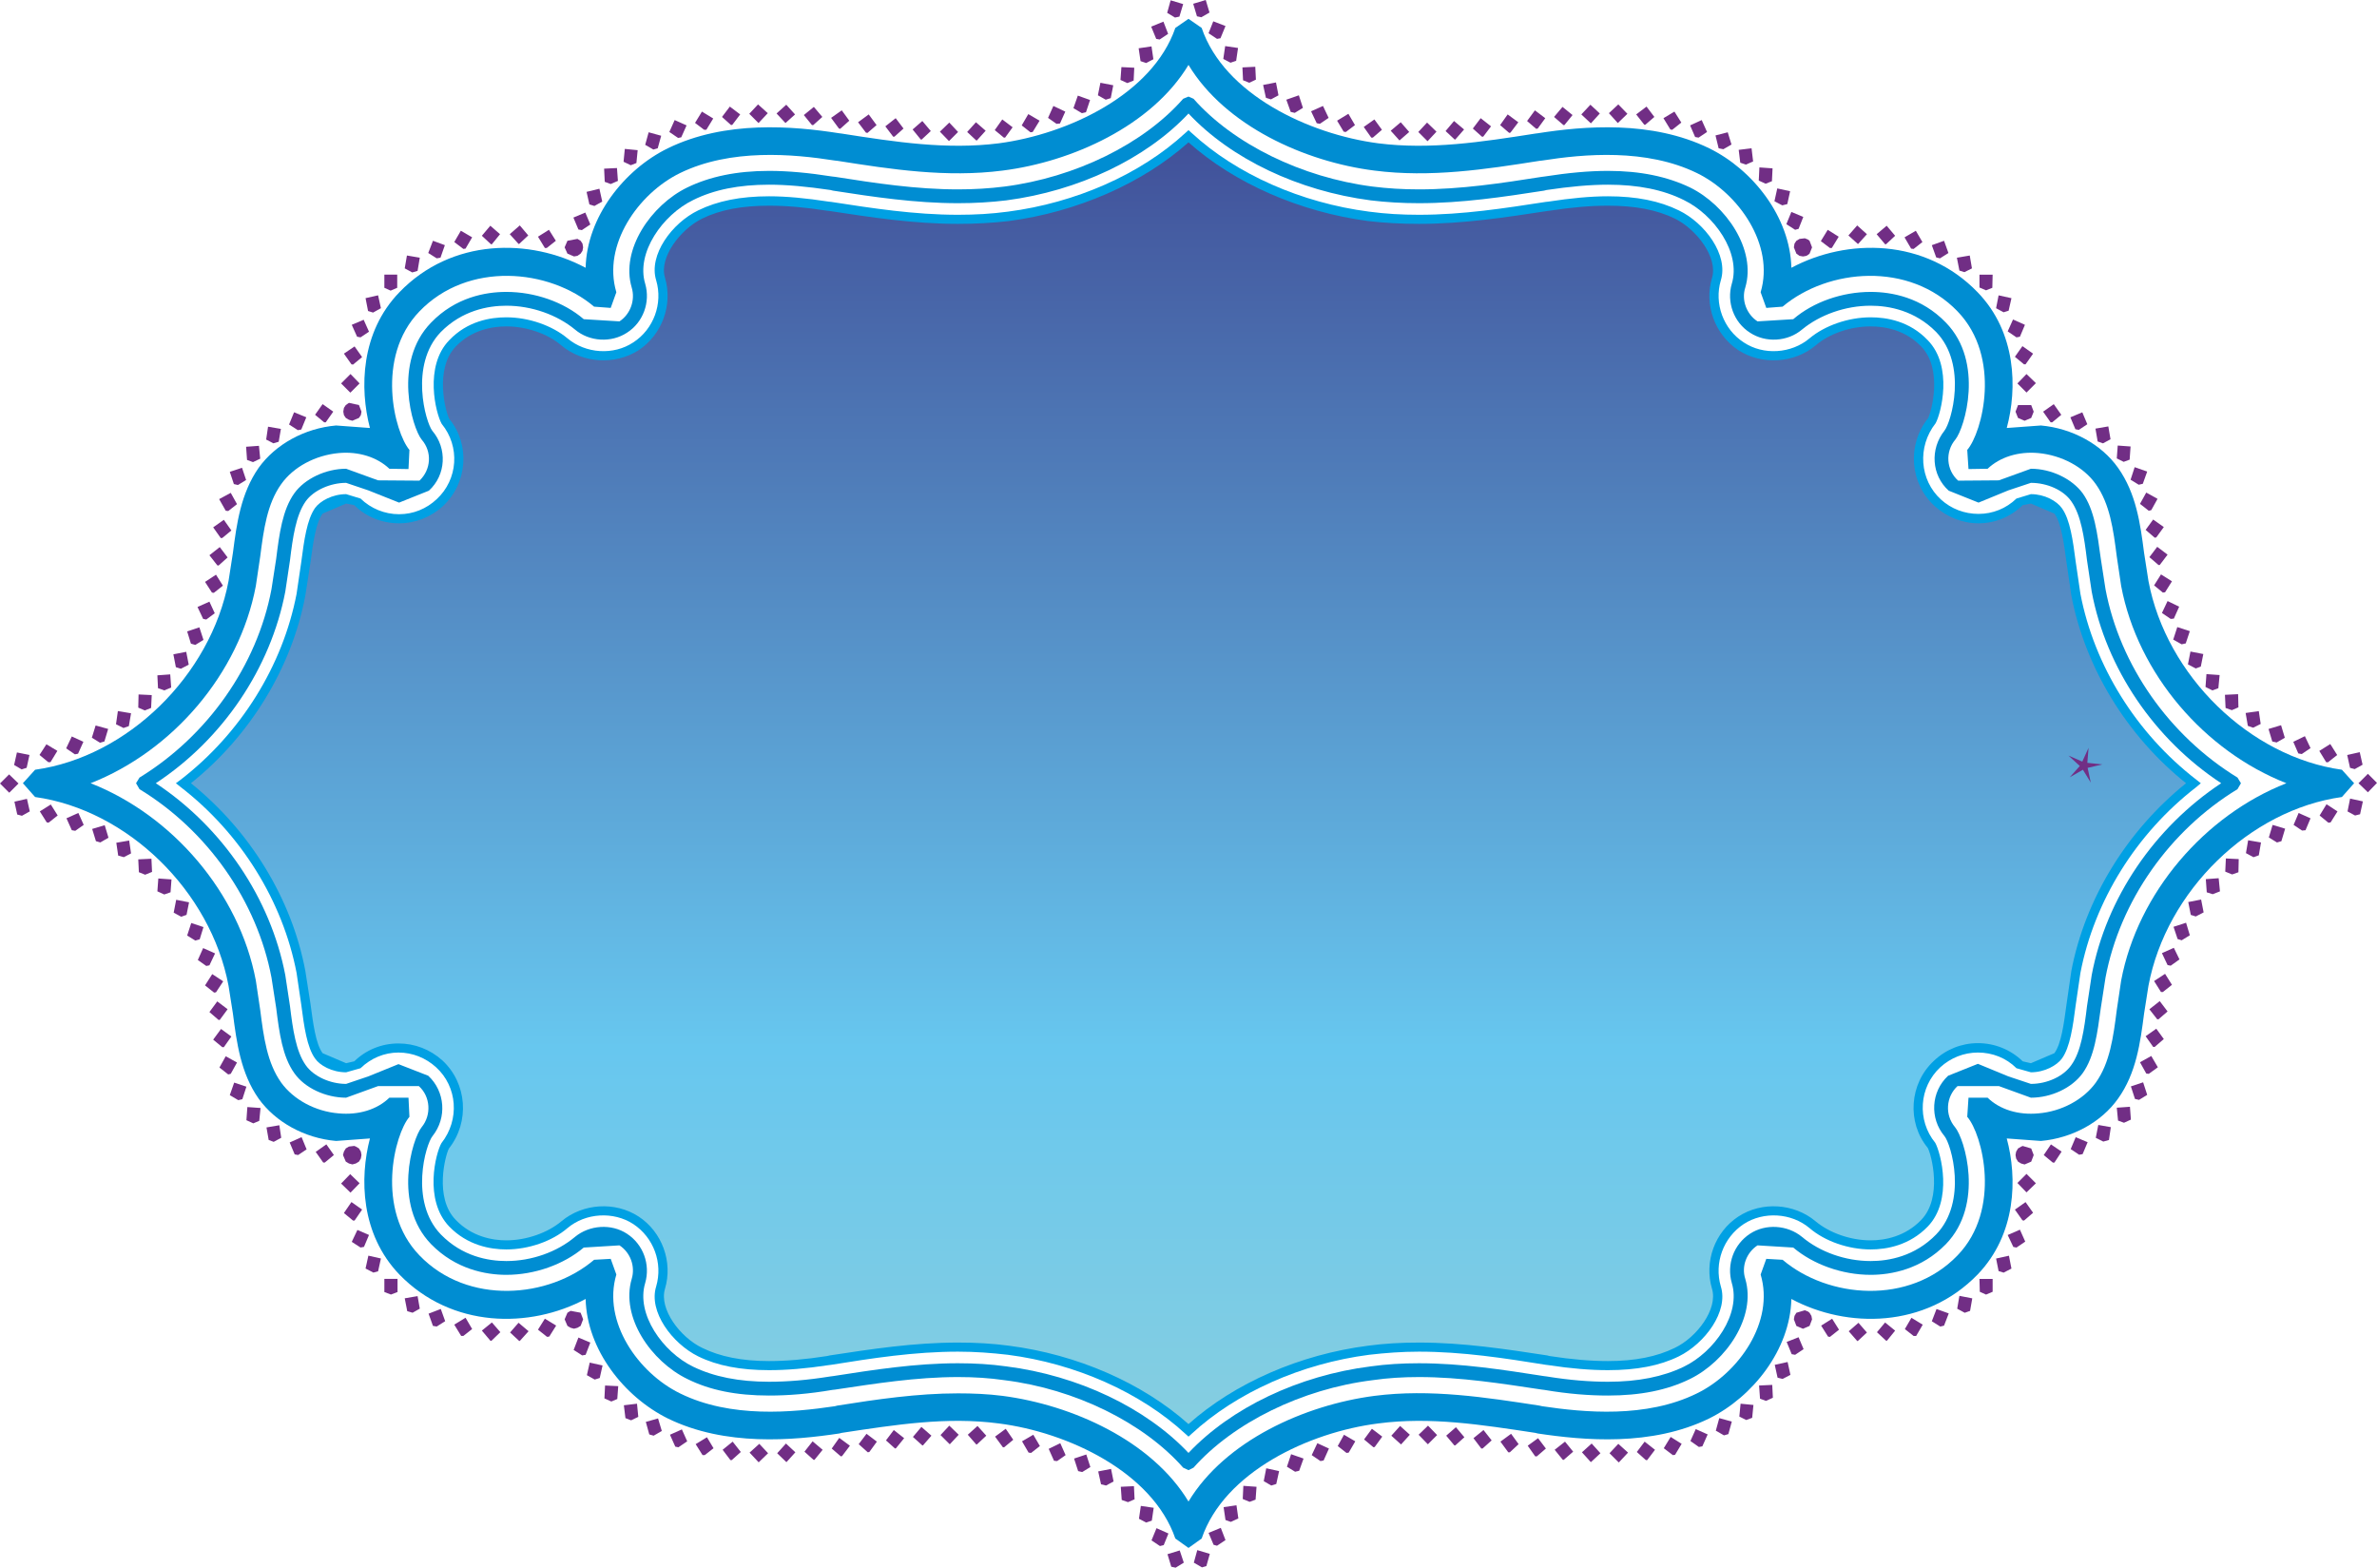 <?xml version="1.0" encoding="UTF-8"?>
<!DOCTYPE svg PUBLIC "-//W3C//DTD SVG 1.1//EN" "http://www.w3.org/Graphics/SVG/1.1/DTD/svg11.dtd">
<!-- Creator: CorelDRAW X8 -->
<svg xmlns="http://www.w3.org/2000/svg" xml:space="preserve" width="75.818mm" height="50mm" version="1.1" style="shape-rendering:geometricPrecision; text-rendering:geometricPrecision; image-rendering:optimizeQuality; fill-rule:evenodd; clip-rule:evenodd"
viewBox="0 0 7582 5000"
 xmlns:xlink="http://www.w3.org/1999/xlink">
 <defs>
  <style type="text/css">
   <![CDATA[
    .fil4 {fill:#00A0E3}
    .fil1 {fill:#008DD2}
    .fil2 {fill:url(#id0)}
    .fil3 {fill:url(#id1)}
    .fil0 {fill:url(#id2)}
   ]]>
  </style>
  <linearGradient id="id0" gradientUnits="userSpaceOnUse" x1="3647.97" y1="-718.65" x2="3647.97" y2="4562.41">
   <stop offset="0" style="stop-opacity:1; stop-color:#1082AE"/>
   <stop offset="0.149" style="stop-opacity:1; stop-color:#3C418E"/>
   <stop offset="0.769" style="stop-opacity:1; stop-color:#67C7EF"/>
   <stop offset="1" style="stop-opacity:1; stop-color:#86CEE0"/>
  </linearGradient>
  <radialGradient id="id1" gradientUnits="userSpaceOnUse" gradientTransform="matrix(3.3908E-15 -55.376 -53.696 -3.28796E-15 292866 250056)" cx="4418.59" cy="5371.83" r="4.63" fx="4418.59" fy="5371.83">
   <stop offset="0" style="stop-opacity:1; stop-color:#86CEE0"/>
   <stop offset="0.231" style="stop-opacity:1; stop-color:#67C7EF"/>
   <stop offset="0.851" style="stop-opacity:1; stop-color:#753D8D"/>
   <stop offset="1" style="stop-opacity:1; stop-color:#712E85"/>
  </radialGradient>
  <radialGradient id="id2" gradientUnits="userSpaceOnUse" gradientTransform="matrix(0.818 0.782 0.782 -0.818 -1143 1220)" xlink:href="#id1" cx="4018.25" cy="2400" r="221.59" fx="4018.25" fy="2400">
  </radialGradient>
 </defs>
 <g id="Katman_x0020_1">
  <path class="fil0" d="M5726 4321l0 0 27 -18 -16 -38 -38 15 16 39 11 2zm-3869 2l0 0 11 -2 15 -39 -38 -16 -15 39 -1 0 28 18zm3829 75l0 0 25 -13 0 0 -9 -41 -41 9 9 41 16 4zm-3789 2l0 0 16 -5 9 -40 -41 -9 -9 40 25 14zm3736 68l0 0 22 -10 -2 -41 -42 2 3 42 19 7zm-3683 2l0 0 19 -8 3 -41 -42 -2 -2 41 22 10zm3620 59l0 0 19 -7 4 -41 -41 -4 -4 41 22 11zm-3557 1l0 0 23 -11 -4 -41 0 -1 -42 5 5 41 18 7zm3486 48l0 0 14 -4 11 -40 -40 -11 -11 40 26 15zm-3414 1l0 0 26 -15 -12 -40 -39 11 11 40 14 4zm944 27l1 0 28 -30 -30 -29 -28 30 29 29zm1526 0l0 0 29 -29 -29 -30 -30 29 29 30 1 0zm-86 1l0 0 28 -31 -31 -28 -28 31 31 28zm-1353 0l0 0 30 -28 -28 -31 -31 28 27 31 2 0zm-174 3l2 0 27 -31 -32 -28 -27 32 30 27zm1700 0l0 0 29 -26 -27 -32 -31 27 26 31 3 0zm777 5l0 0 11 -2 0 0 17 -38 -38 -17 -17 38 27 19zm-1038 1l0 0 4 -1 24 -33 -33 -25 -25 34 30 25zm-2217 0l0 0 28 -19 -17 -38 -38 17 17 38 10 2zm1039 0l0 0 29 -24 -24 -35 -34 25 25 34 4 0zm-348 4l0 0 3 -1 26 -32 -33 -26 -25 33 29 26zm1874 0l0 0 29 -26 -26 -33 -32 26 25 33 4 0zm-1961 12l0 0 5 -1 24 -33 -33 -25 -25 33 29 26zm2048 0l0 0 28 -26 -24 -33 -34 25 25 34 5 0zm-521 2l0 0 7 -1 21 -36 -36 -21 -20 36 28 22zm-1006 0l0 0 28 -22 -21 -36 -36 21 21 36 8 1zm2047 7l0 0 7 -1 21 -35 -35 -22 -22 36 29 22zm-3088 0l0 0 28 -22 -21 -35 -36 22 22 35 7 0zm434 4l0 0 4 -1 25 -33 -34 -25 -24 34 29 25zm2220 0l0 0 29 -25 -25 -33 -33 24 24 34 5 0zm-2307 11l0 0 3 0 26 -32 -32 -27 -26 33 29 26zm2393 0l0 0 30 -26 -26 -32 -33 26 26 32 3 0zm262 1l4 0 25 -33 -33 -26 -25 33 29 26zm-2916 0l0 0 29 -26 -26 -33 -32 26 25 33 4 0zm1878 3l0 0 10 -2 17 -38 -37 -17 -18 38 28 19zm-840 0l0 0 27 -19 -17 -38 -37 18 17 38 10 1zm-864 3l1 0 28 -31 -30 -28 -28 31 29 28zm2567 0l0 0 30 -28 -28 -31 -31 28 28 31 1 0zm88 1l1 0 29 -31 -31 -28 -28 30 29 29zm-2743 0l0 0 30 -29 -28 -30 -31 28 29 31zm1711 30l0 0 13 -3 14 -39 -40 -14 0 1 -13 39 26 16zm-679 1l0 0 26 -16 -13 -40 -39 13 13 40 13 3zm603 43l0 0 16 -5 9 -41 -41 -9 -8 41 24 14zm-527 0l0 0 24 -13 -8 -40 -41 8 9 41 16 4zm458 52l0 0 19 -7 3 -41 -42 -3 -2 42 22 9zm-388 1l0 0 21 -9 -2 -42 -42 2 3 42 20 7zm328 63l0 0 24 -11 -6 -42 -41 6 6 41 17 6zm-270 2l0 0 18 -6 6 -41 -41 -6 -6 41 23 12zm24 -47l0 -1 0 1zm202 121l0 0 27 -18 -15 -39 -39 16 16 38 11 3zm-182 1l0 0 12 -3 15 -37 -38 -17 -16 39 27 18zm134 68l0 0 14 -4 11 -39 -40 -12 0 0 -11 40 26 15zm-84 1l0 0 26 -16 -13 -39 -39 12 12 40 14 3zm2022 -771l8 -21 -2 -11 -6 -10 -5 -4 -5 -2 -5 -2 -27 8 -6 10 -2 11 8 21 21 9 21 -9zm692 -426l0 0 30 -29 -30 -30 -29 29 29 30 0 0zm-8 90l0 0 29 -25 -24 -34 -34 24 24 34 5 1zm-24 86l0 0 28 -19 -17 -38 -39 17 18 38 10 2zm-41 80l0 0 25 -13 -8 -41 -41 9 8 40 16 5zm-56 70l0 0 21 -9 0 0 0 -41 -42 0 1 41 20 9zm-68 58l0 0 17 -6 7 -40 -41 -8 -7 41 24 13zm-17 -54l0 0 0 0zm-61 98l0 0 12 -3 15 -39 -39 -14 -15 39 27 17zm-85 30l0 0 8 0 21 -36 -36 -22 -21 36 28 22zm-267 3l0 0 29 -23 -22 -35 -35 22 22 35 6 1zm179 12l3 0 26 -32 -32 -26 -26 31 29 27zm-90 1l0 0 29 -27 -27 -31 -31 27 27 31 2 0zm553 -572l8 -21 -8 -21 -27 -8 -5 2 -5 3 -5 3 -6 10 -2 11 2 11 6 10 10 6 11 3 21 -9zm67 -2358l0 0 29 -24 -24 -34 -34 24 24 34 5 0zm85 24l0 0 27 -18 -16 -38 -38 16 16 38 11 2zm77 43l0 0 24 -13 -7 -41 -41 7 7 41 17 6zm66 59l0 0 19 -7 3 -42 -41 -3 -3 41 22 11zm48 73l0 0 13 -3 14 -39 -40 -14 -13 40 26 16zm32 83l0 0 8 -2 20 -36 -36 -20 -20 36 28 22zm19 86l0 0 5 -1 24 -33 -34 -24 -24 33 29 25zm12 87l0 0 4 0 25 -33 -33 -25 -25 33 29 25zm14 88l0 0 7 -1 22 -35 -35 -22 -22 35 28 23zm25 84l0 0 10 -1 17 -38 -37 -18 -18 38 0 0 28 19zm35 81l0 0 13 -3 13 -39 -40 -13 -13 40 27 15zm45 77l0 0 16 -6 8 -40 -41 -8 -8 41 25 13zm53 70l0 0 19 -7 4 -42 -42 -3 -3 41 22 11zm62 63l0 0 21 -9 -1 -42 -42 2 2 42 20 7zm68 56l0 0 24 -12 -6 -41 -42 6 7 41 17 6zm75 47l0 0 26 -15 -12 -40 -40 12 12 40 14 3zm80 37l0 0 28 -19 -18 -38 -37 18 16 37 11 2zm84 26l0 0 29 -23 -22 -35 -35 22 22 36 6 0zm85 22l0 0 25 -14 -9 -40 -40 9 9 41 15 4zm42 74l0 0 29 -30 -29 -29 -30 30 30 29zm-41 74l0 0 16 -4 0 0 9 -41 -41 -9 0 1 -8 40 24 13zm-85 23l0 0 7 -1 0 0 22 -35 -35 -23 -22 36 28 23zm-84 25l0 0 11 -1 16 -38 -38 -17 -16 38 27 18zm-80 38l0 0 14 -4 12 -40 -40 -12 -12 40 26 16zm-75 47l0 0 17 -6 7 -41 -41 -7 -7 41 24 13zm-68 55l0 0 20 -7 1 -42 -41 -2 -2 42 22 9zm-62 63l0 0 23 -9 0 -1 -4 -41 -41 3 3 42 19 6zm-54 71l0 0 25 -13 -8 -41 -41 8 8 41 16 5zm-45 76l0 0 26 -16 -12 -40 -40 13 0 0 13 39 13 4zm-35 81l0 0 28 -20 -18 -37 -38 17 18 38 10 2zm-25 84l0 0 29 -23 -22 -35 -35 23 22 35 6 0zm-14 87l0 0 29 -25 -25 -33 -33 26 25 32 4 0zm-12 88l0 0 29 -25 -24 -33 -34 24 0 0 24 34 5 0zm-19 86l0 0 29 -21 -21 -36 -36 20 20 36 8 1zm-31 83l0 0 26 -16 -13 -40 -39 13 13 40 13 3zm-48 73l0 0 22 -10 -3 -41 -42 3 4 41 19 7zm-66 60l0 0 18 -5 6 -41 -40 -7 -8 41 24 12zm-77 42l0 0 11 -2 16 -38 -38 -16 -16 38 27 18zm-84 25l0 0 5 0 23 -35 -34 -23 -23 34 29 24zm-69 -2375l8 -20 -8 -21 -42 0 -8 21 8 20 21 9 21 -9zm-553 -555l0 0 1 0 28 -31 -31 -28 -28 32 30 27zm90 1l0 0 29 -27 -27 -32 -32 27 27 32 3 0zm-179 12l0 0 6 0 22 -36 -35 -22 -22 36 29 22zm267 3l0 0 28 -22 -21 -36 -36 21 21 36 8 1zm84 30l0 0 27 -17 -14 -39 -39 14 14 39 12 3zm78 44l0 0 24 -12 -7 -41 -41 7 8 41 16 5zm69 58l0 0 20 -8 1 -42 -42 0 0 41 21 9zm56 70l0 0 16 -5 9 -40 -41 -9 -8 41 24 13zm41 80l0 0 11 -2 16 -38 -38 -17 -17 38 28 19zm24 86l0 0 5 0 24 -34 -34 -24 -24 34 29 24zm8 90l0 0 30 -30 -30 -29 -29 30 29 29zm-707 -435l5 -1 5 -3 5 -4 8 -20 -8 -21 -5 -4 -5 -2 -5 -2 -17 2 -10 6 -6 9 -2 12 8 20 10 7 11 2 6 -1zm-1925 -762l0 0 26 -15 -12 -40 -40 12 12 40 14 3zm-84 1l0 0 14 -3 12 -40 -40 -12 -11 40 25 15zm134 68l0 0 11 -2 16 -39 -39 -15 -15 38 27 18zm-183 2l0 0 27 -18 -15 -39 -39 16 16 39 11 2zm226 74l0 0 18 -6 6 -41 -41 -6 -6 41 23 12zm-269 1l0 0 23 -12 -6 -41 -41 6 6 41 18 6zm329 63l0 0 21 -10 -2 -41 -41 2 2 41 20 8zm-389 1l0 0 20 -8 0 0 2 -41 -41 -2 -3 41 22 10zm458 52l0 0 24 -13 -8 -41 -41 8 9 41 16 5zm-527 1l0 0 16 -5 8 -41 -41 -8 -8 40 25 14zm603 42l0 0 26 -16 -13 -40 -40 14 14 39 13 3zm-679 1l0 0 13 -3 13 -39 -39 -14 -14 40 27 16zm1710 31l0 0 30 -29 -29 -30 -30 28 28 31 1 0zm-2742 0l1 0 29 -31 -31 -28 -28 30 29 29zm87 0l0 0 30 -27 -28 -31 -31 28 28 30 1 0zm2568 1l1 0 28 -31 -30 -28 -29 31 30 28zm-864 2l0 0 28 -19 -18 -38 -38 17 18 38 10 2zm-840 0l0 0 11 -1 17 -38 -38 -18 0 0 -17 38 27 19zm1878 3l0 0 29 -25 -25 -33 -33 25 26 33 3 0zm-2916 1l0 0 4 -1 25 -33 -33 -25 -25 33 29 26zm262 0l0 0 29 -26 -27 -32 -32 26 26 32 4 0zm2393 0l0 0 3 0 26 -32 -32 -26 -27 32 30 26zm-2307 12l0 0 29 -26 -24 -33 -34 24 25 34 0 0 4 1zm2220 0l0 0 5 -1 24 -33 -33 -25 -25 34 29 25zm434 3l0 0 29 -23 -22 -35 -35 21 22 36 6 1zm-3088 0l0 0 7 0 22 -36 -36 -22 -22 36 29 22zm2047 7l0 0 29 -22 -21 -36 -36 22 21 35 7 1zm-1006 1l0 0 7 -1 22 -36 -36 -21 -21 36 28 22zm-520 2l0 0 29 -25 -25 -34 -34 25 25 33 5 1zm2047 0l0 0 4 -1 25 -33 -34 -25 -24 34 29 25zm-1961 12l0 0 29 -26 -25 -33 -33 26 25 33 4 0zm1874 0l0 0 4 0 25 -33 -33 -26 -25 33 29 26zm-348 3l0 0 29 -25 -24 -33 -34 24 24 34 5 0zm-1177 0l0 0 4 0 24 -33 -33 -25 -24 34 29 24zm2216 0l0 0 27 -18 -17 -38 -37 17 16 37 0 0 11 2zm-3255 1l0 0 10 -2 17 -38 -38 -17 -17 38 28 19zm777 5l0 0 29 -27 -27 -32 -31 27 26 32 0 0 3 0zm1700 0l2 0 28 -32 -32 -27 -27 32 29 27zm-176 3l0 0 31 -27 -27 -31 -32 27 28 31zm-1350 0l2 0 28 -31 -31 -27 -28 31 29 27zm-87 2l0 0 29 -29 -28 -30 0 0 -30 29 29 30zm1526 0l0 0 1 0 28 -30 -30 -29 -28 30 29 29zm944 26l0 0 26 -15 -12 -39 -39 10 10 41 15 3zm-3413 1l0 0 14 -4 11 -40 -40 -11 -11 40 26 15zm3485 48l0 0 23 -10 -5 -42 -41 5 5 41 18 6zm-3557 2l0 0 18 -7 4 -41 -41 -4 -4 41 23 11zm3620 59l0 0 20 -8 2 -41 0 0 -42 -3 -2 42 0 0 22 10zm-3684 1l0 0 23 -10 -3 -41 -41 2 2 42 19 7zm3737 68l0 0 16 -4 9 -41 -41 -9 -9 41 25 13zm-3789 2l0 0 25 -14 -9 -41 -41 10 9 40 16 5zm3830 76l0 0 11 -3 15 -38 -38 -16 -16 39 28 18zm-3870 1l0 0 27 -18 -16 -38 -38 16 16 38 11 2zm-14 82l10 -7 6 -9 2 -11 -2 -12 -6 -9 -10 -6 -32 6 -9 21 9 20 21 9 11 -2zm-186 -38l0 0 29 -27 -27 -32 -32 28 28 31 2 0zm-90 1l0 0 3 0 26 -32 -31 -27 -27 32 29 27zm178 12l0 0 29 -23 -22 -35 -35 22 22 36 6 0zm7 -58l0 0 0 0zm-273 61l0 0 7 -1 21 -36 -36 -21 -21 36 29 22zm-85 30l0 0 12 -2 14 -40 -38 -14 -15 39 27 17zm-78 45l0 0 17 -5 7 -42 -41 -7 -7 41 24 13zm-69 58l0 0 21 -9 0 -42 -41 0 0 42 20 9zm-56 70l0 0 25 -14 -9 -41 -40 9 8 41 16 5zm-40 79l0 0 27 -18 -17 -38 -38 16 17 38 11 2zm-24 87l0 0 29 -24 -24 -34 -34 23 24 34 5 1zm-8 89l0 0 29 -29 -29 -30 -30 30 29 29 1 0zm27 81l6 -9 2 -11 -8 -21 -32 -7 -10 7 -6 9 -2 12 2 11 6 9 10 6 11 3 21 -9zm-111 14l0 0 5 0 24 -34 -34 -24 0 0 -24 34 29 24zm-84 25l0 0 11 -2 16 -39 -39 -16 -16 39 28 18zm-78 42l0 0 17 -5 7 -41 -41 -7 -6 41 23 12zm-65 60l0 0 23 -11 -4 -41 -41 3 3 42 19 7zm-48 73l0 0 26 -16 -13 -39 -39 13 13 39 13 3zm-31 83l0 0 28 -22 -20 -36 -37 20 21 37 8 1zm-19 86l0 0 29 -24 -24 -34 -34 24 24 34 5 0zm-12 88l0 0 29 -26 -25 -33 -33 26 25 32 4 1zm-15 87l0 0 29 -23 -22 -35 -35 23 22 34 6 1zm-24 85l0 0 27 -20 -17 -37 -38 17 18 38 10 2zm-35 81l0 0 26 -16 -13 -40 -39 13 12 39 14 4zm-46 76l0 0 25 -13 -8 -41 -41 8 0 0 8 41 16 5zm-53 69l0 0 22 -9 -3 -42 -41 3 2 41 20 7zm-62 64l0 0 20 -8 2 -41 -42 -2 -1 42 21 9zm-68 56l0 0 17 -6 7 -41 -42 -7 -6 42 24 12zm-75 47l0 0 14 -4 12 -40 -40 -11 -12 39 26 16zm-80 37l0 0 10 -2 17 -38 -37 -17 -18 38 28 19zm-85 25l0 0 7 0 22 -36 -35 -21 -22 34 28 23zm-85 23l0 0 16 -5 9 -41 -40 -8 -9 40 24 14zm-40 74l1 0 29 -29 -30 -29 -29 29 29 29zm41 74l0 0 25 -14 -9 -40 -40 9 9 41 15 4zm85 22l0 0 29 -23 -22 -35 -35 22 22 35 6 1zm85 26l0 0 27 -19 -17 -38 -38 17 17 38 11 2zm80 37l0 0 26 -15 -12 -40 0 0 0 0 0 0 -40 12 12 39 14 4zm75 47l0 0 23 -12 -6 -41 -41 7 6 41 18 5zm68 56l0 0 22 -9 -2 -42 -42 2 2 41 20 8zm61 63l0 0 20 -7 3 -41 -42 -3 -3 41 22 10zm54 71l0 0 17 -6 8 -40 -41 -8 -8 41 24 13zm45 76l0 0 14 -4 12 -39 -39 -13 -13 40 26 16zm35 81l0 0 10 -2 18 -38 -38 -17 -17 38 27 19zm25 85l0 0 6 -1 23 -35 -35 -23 -23 36 29 23zm14 87l0 0 4 0 25 -34 -33 -25 -25 34 29 25zm12 87l0 0 5 0 24 -34 -33 -24 -25 34 29 24zm19 87l0 0 8 -2 20 -36 -36 -20 -20 36 28 22zm32 82l0 0 13 -3 13 -40 -39 -13 -14 40 27 16zm48 74l0 0 19 -8 4 -41 -42 -3 -3 42 22 10zm65 59l0 0 24 -13 -6 -40 -41 7 7 40 16 6zm78 42l0 0 27 -18 -16 -39 -38 17 16 38 11 2zm85 24l0 0 29 -24 -24 -34 0 0 -34 24 24 34 5 0zm99 3l10 -6 6 -10 2 -11 -2 -11 -6 -10 -5 -3 -5 -3 -5 -2 -17 2 -10 6 -6 10 -3 11 9 21 10 6 11 3 11 -3zm-17 93l0 0 29 -30 -30 -29 -29 30 30 29zm8 89l0 0 5 0 24 -35 -34 -24 -24 35 29 24zm24 86l0 0 11 -2 16 -38 -37 -16 -18 38 28 18zm41 80l0 0 15 -4 9 -41 -40 -9 -9 41 25 13zm56 70l0 0 21 -8 0 -42 -42 0 0 42 21 8zm69 58l0 0 23 -13 -7 -40 -41 7 8 41 17 5zm77 44l0 0 27 -17 -14 -39 -39 15 14 39 12 2zm85 30l0 0 28 -22 -21 -36 -36 22 22 36 7 0zm267 3l0 0 7 -1 0 0 22 -35 -36 -22 -22 35 29 23zm-178 13l0 0 29 -28 -27 -31 -32 26 27 32 3 1zm89 0l2 0 28 -31 -32 -27 -27 31 29 27zm175 -39l-11 -3 -10 -6 -9 -21 9 -21 10 -6 32 6 8 21 -8 21 -10 6 -11 3z"/>
  <path class="fil1" d="M3056 4444c47,0 95,2 142,8 222,29 476,143 593,337 117,-194 371,-308 593,-337 179,-23 356,5 526,31l9 2c134,20 332,39 494,-41 133,-65 248,-228 203,-379l18 -50 52 3c145,123 404,146 558,-14 142,-147 79,-387 31,-442l4 -61 61 0c39,38 98,56 162,50 74,-6 144,-44 183,-98 45,-63 56,-145 67,-232l14 -94c53,-280 267,-527 527,-629 -260,-102 -474,-348 -527,-629l-14 -94c-11,-86 -22,-168 -67,-231 -39,-55 -109,-92 -183,-99 -64,-6 -123,13 -162,50l-61 1 -4 -61c48,-56 111,-295 -31,-442 -154,-160 -413,-137 -558,-15l-52 4 -18 -50c45,-151 -70,-315 -203,-380 -162,-79 -360,-61 -494,-40l-9 1c-171,27 -347,54 -526,31 -222,-28 -476,-143 -593,-337 -117,194 -371,309 -593,337 -179,23 -355,-4 -526,-31l-9 -1c-134,-21 -332,-39 -494,40 -133,65 -248,229 -203,380l-18 50 -53 -4c-144,-122 -403,-145 -557,15 -142,147 -79,386 -32,442l-3 61 -61 -1c-39,-37 -98,-56 -162,-50 -74,7 -144,44 -183,99 -45,63 -56,145 -67,231l-14 94c-53,281 -267,527 -527,629 260,102 474,349 527,629l14 94c11,87 22,169 67,232 39,54 109,92 183,98 64,6 123,-12 162,-50l61 0 3 61c-47,55 -110,295 32,442 154,160 413,137 557,14l53 -3 18 50c-45,151 70,314 203,379 162,80 359,61 494,41l8 -2c126,-20 255,-39 385,-39zm735 493l-42 -30c-73,-212 -343,-339 -563,-367 -166,-22 -329,4 -501,30l-8 2c-147,22 -363,42 -547,-48 -139,-69 -258,-219 -262,-381 -178,95 -427,94 -594,-78 -124,-129 -127,-308 -94,-434l-108 8c-101,-9 -193,-60 -247,-135 -57,-81 -70,-178 -82,-271l-14 -89c-57,-303 -323,-561 -617,-602l-39 -44 39 -43c294,-41 560,-300 617,-602l14 -90c12,-93 25,-189 82,-271 54,-75 146,-126 247,-135l108 8c-33,-126 -30,-305 94,-433 167,-173 416,-173 594,-78 4,-162 123,-313 262,-381 184,-90 400,-71 547,-48l8 1c172,27 335,52 501,31 220,-29 490,-156 563,-368l42 -29 42 29c72,212 342,339 563,368 166,21 329,-4 501,-31l8 -1c147,-23 363,-42 547,48 139,68 258,219 262,381 178,-95 427,-95 594,78 124,128 127,307 93,433l109 -8c100,9 193,60 246,135 58,82 71,178 83,271l14 90c57,302 323,561 617,602l39 43 -39 44c-294,41 -560,299 -617,602l-14 89c-12,93 -25,190 -83,271 -53,75 -146,126 -246,135l-109 -8c34,126 31,305 -93,434 -167,172 -416,173 -594,78 -4,162 -123,312 -262,381 -184,90 -400,70 -547,48l-8 -2c-172,-26 -335,-52 -501,-30 -221,28 -491,155 -563,367l-42 30z"/>
  <path class="fil1" d="M3056 4348c54,0 104,3 154,10 229,29 445,132 581,276 136,-144 351,-247 581,-276 50,-7 100,-10 154,-10 137,0 270,21 399,41l8 1c74,12 138,17 196,17 96,0 176,-16 242,-48 97,-47 183,-168 153,-267 -17,-59 6,-123 58,-157 50,-33 120,-28 166,10 57,48 138,77 219,77 58,0 141,-15 209,-85 101,-105 48,-288 26,-314 -47,-56 -43,-141 12,-192l95 -38 97 40 72 24c52,0 104,-24 129,-60 31,-43 41,-113 50,-188l15 -99c46,-245 200,-471 413,-612 -213,-140 -367,-366 -413,-611l-15 -100c-9,-74 -19,-144 -50,-188 -25,-36 -77,-59 -129,-59l-72 24 -95 39 -95 -38c-55,-49 -60,-133 -14,-191 22,-27 75,-210 -26,-315 -68,-69 -151,-84 -209,-84 -81,0 -162,29 -219,76 -46,39 -116,43 -166,10 -52,-33 -75,-98 -58,-156 30,-99 -56,-220 -153,-267 -66,-33 -146,-49 -242,-49 -58,0 -122,6 -196,17l-8 2c-129,20 -262,40 -399,40 -54,0 -104,-3 -154,-9 -230,-30 -445,-132 -581,-277 -136,145 -352,247 -581,277 -50,6 -100,9 -154,9 -137,0 -270,-20 -399,-40l-8 -2c-75,-11 -138,-17 -196,-17 -96,0 -176,16 -242,49 -97,47 -183,168 -153,267 17,58 -6,123 -58,156 -50,33 -120,29 -166,-10 -57,-47 -138,-76 -219,-76 -58,0 -141,15 -209,84 -101,105 -48,288 -27,315 48,56 44,141 -11,191l-95 38 -98 -39 -71 -24c-51,0 -104,24 -129,59 -31,44 -41,114 -50,188l-15 100c-47,245 -200,471 -413,611 213,141 366,367 413,612l15 99c9,74 19,144 50,188 25,36 78,60 129,60l71 -24 96 -39 95 37c54,50 60,134 14,192 -22,26 -75,209 26,314 68,70 151,85 209,85 81,0 162,-29 219,-77 46,-38 116,-43 166,-10 52,34 75,98 58,157 -30,99 56,220 153,267 66,32 146,48 242,48 58,0 121,-5 196,-17l8 -1c129,-20 262,-41 399,-41zm735 341l-17 -8c-126,-143 -344,-251 -570,-279 -48,-7 -96,-10 -148,-10 -134,0 -265,21 -392,40l-9 1c-76,13 -142,18 -202,18 -104,0 -189,-17 -261,-53 -115,-56 -213,-197 -177,-319 12,-40 -4,-84 -39,-107l-114 7c-64,54 -156,87 -247,87 -66,0 -162,-18 -240,-98 -123,-127 -60,-336 -30,-373 32,-39 28,-98 -9,-131l-130 0 -102 37c-65,0 -132,-31 -165,-78 -38,-53 -48,-128 -58,-208l-15 -97c-46,-244 -204,-469 -421,-601l-11 -19 11 -18c217,-133 375,-357 421,-601l15 -97c10,-80 20,-156 58,-209 33,-46 100,-78 165,-78l102 37 132 1c37,-35 41,-92 7,-131 -30,-37 -93,-247 30,-373 78,-81 174,-98 240,-98 91,0 183,32 247,87l114 7c35,-23 51,-68 39,-108 -36,-121 62,-263 177,-319 72,-35 158,-53 261,-53 60,0 126,6 202,18l9 1c127,20 258,40 392,40 52,0 100,-3 148,-9 226,-29 444,-136 570,-280l17 -7 16 7c127,144 345,251 571,280 48,6 96,9 148,9 134,0 265,-20 392,-40l8 -1c77,-12 143,-18 203,-18 103,0 189,18 262,53 114,56 212,198 176,319 -13,40 4,85 39,108l114 -7c64,-55 156,-87 247,-87 66,0 162,17 240,98 123,126 60,336 30,373 -33,39 -29,97 9,131l130 -1 102 -37c65,0 131,32 165,78 38,53 47,129 58,209l15 97c46,244 204,468 421,601l11 18 -11 19c-217,132 -375,357 -421,601l-15 97c-11,80 -20,155 -58,208 -34,47 -100,78 -165,78l-102 -37 -132 0c-37,34 -41,92 -8,131 31,37 94,246 -29,373 -78,80 -174,98 -240,98 -91,0 -183,-33 -247,-87l-114 -7c-35,23 -52,67 -39,107 36,122 -62,263 -176,319 -73,36 -159,53 -262,53 -60,0 -126,-5 -203,-18l-8 -1c-127,-19 -258,-40 -392,-40 -52,0 -100,3 -148,10 -226,28 -444,136 -571,279l-16 8z"/>
  <path class="fil2" d="M1740 3943l-5 0 0 3c-37,15 -79,24 -120,24 -48,0 -117,-12 -172,-68 -76,-79 -35,-226 -22,-248 62,-80 54,-193 -20,-261 -36,-33 -82,-50 -130,-50 -49,0 -96,19 -131,53l-36 10c-39,0 -74,-20 -87,-39 -24,-33 -32,-97 -41,-165l-16 -102c-44,-234 -182,-453 -375,-602 193,-149 331,-367 375,-601l16 -103c9,-68 17,-132 41,-165 13,-18 48,-38 87,-38l36 10c36,34 83,54 133,54 48,0 95,-19 130,-52 74,-69 81,-183 18,-260 -14,-24 -54,-169 22,-248 9,-9 19,-17 28,-25l10 0 0 -7c46,-30 97,-37 134,-37 68,0 139,25 186,65 34,29 78,45 123,45l104 -32c71,-45 103,-134 79,-214 -22,-72 49,-168 127,-206 34,-17 74,-29 118,-36l17 0 0 -2c26,-3 54,-5 84,-5 27,0 55,1 85,4l0 3 33 0c22,2 45,5 70,9l8 2c131,20 266,41 407,41 56,0 109,-4 160,-10 222,-29 431,-122 575,-255 144,133 353,226 574,255 52,6 105,10 161,10 141,0 276,-21 407,-41l8 -2c25,-3 48,-7 70,-9l19 0 0 -2c36,-4 68,-5 99,-5 88,0 160,14 220,43 77,38 148,134 126,206 -24,80 8,169 78,214l105 32c45,0 89,-16 123,-46 47,-39 118,-64 186,-64 48,0 117,12 172,69 76,79 35,225 22,248 -62,79 -54,193 20,260 36,33 82,51 130,51 49,0 96,-19 131,-53l36 -10c39,0 74,20 87,38 24,33 32,97 41,165l16 103c44,234 181,452 374,601 -193,149 -330,368 -374,602l-16 102c-9,68 -17,132 -41,165 -13,19 -48,39 -87,39l-36 -10c-36,-35 -83,-54 -133,-54 -48,0 -95,18 -130,52 -74,69 -81,182 -18,260 14,24 54,169 -22,248 -55,56 -124,68 -172,68 -68,0 -139,-24 -186,-64 -34,-29 -78,-45 -123,-45l-105 31c-70,46 -102,134 -78,215 22,71 -49,168 -126,205 -60,29 -132,44 -220,44 -55,0 -116,-6 -188,-17l-8 -1c-131,-20 -266,-41 -407,-41 -56,0 -109,3 -161,10 -221,28 -430,122 -574,255l0 0c-144,-133 -353,-227 -575,-255 -51,-7 -104,-10 -160,-10 -141,0 -276,20 -407,41l-8 1c-72,11 -133,17 -188,17 -89,0 -161,-15 -220,-44 -77,-37 -148,-134 -126,-205 24,-81 -8,-169 -79,-215l-104 -31c-45,0 -89,16 -123,45 -18,15 -38,27 -61,37z"/>
  <polygon class="fil3" points="6644,2455 6602,2479 6634,2443 6598,2410 6642,2429 6662,2385 6658,2433 6706,2438 6659,2449 6669,2496 "/>
  <path class="fil4" d="M3056 4282c57,0 110,3 162,10 218,28 426,119 573,250 147,-131 355,-222 573,-250 52,-7 105,-10 162,-10 142,0 278,21 409,41l8 2c71,11 132,16 186,16 86,0 156,-14 213,-42 71,-34 138,-124 119,-188 -26,-87 9,-182 84,-231 75,-49 178,-42 246,15 44,37 111,61 176,61 45,0 110,-12 161,-65 69,-71 33,-208 21,-230 -67,-81 -59,-205 20,-278 38,-36 88,-56 140,-56 54,0 105,21 143,58l26 6 75 -32c22,-30 30,-92 39,-158l15 -104c44,-230 177,-447 366,-599 -189,-151 -322,-369 -366,-599l-15 -103c-9,-66 -17,-128 -39,-158l-75 -32 -26 5c-38,37 -88,58 -141,58 -52,0 -101,-20 -140,-55 -79,-72 -89,-195 -21,-280 11,-21 48,-157 -22,-229 -51,-53 -116,-64 -161,-64 -65,0 -132,23 -176,61 -68,57 -171,63 -246,15 -75,-50 -110,-145 -84,-231 19,-64 -48,-154 -119,-189 -57,-28 -127,-41 -213,-41 -54,0 -115,5 -186,16l-8 1c-131,20 -267,41 -409,41 -57,0 -110,-3 -162,-9 -218,-29 -426,-120 -573,-251 -147,131 -355,222 -573,251 -52,6 -105,9 -162,9 -142,0 -278,-21 -409,-41l-9 -1c-70,-11 -131,-16 -185,-16 -86,0 -156,13 -213,41 -71,35 -138,125 -119,188 26,87 -9,182 -84,232 -75,48 -178,42 -246,-15 -44,-38 -112,-61 -176,-61 -45,0 -110,11 -161,64 -69,71 -33,208 -21,231 67,81 59,204 -20,278 -38,35 -88,55 -140,55 -54,0 -105,-20 -143,-58l-26 -5 -75 32c-22,30 -30,92 -39,158l-16 103c-43,230 -176,448 -365,599 189,152 322,369 365,599l16 102c9,67 17,130 39,160l75 32 26 -6c38,-37 88,-57 141,-57 52,0 101,19 140,54 79,73 88,196 21,281 -11,20 -48,157 22,228 51,53 116,65 161,65 64,0 132,-24 176,-61 68,-57 171,-64 246,-15 75,49 110,145 84,231 -19,64 48,154 119,188 57,28 127,42 213,42 54,0 115,-5 185,-16l9 -2c131,-20 267,-41 409,-41zm735 300l-10 -9c-143,-132 -350,-224 -566,-252 -52,-6 -104,-10 -159,-10 -140,0 -274,21 -405,42l-8 1c-72,11 -134,16 -190,16 -91,0 -165,-14 -226,-44 -83,-41 -159,-143 -134,-223 22,-75 -8,-156 -73,-199 -63,-41 -152,-36 -210,13 -49,42 -124,68 -195,68 -51,0 -124,-13 -182,-73 -82,-85 -43,-235 -25,-266 59,-75 51,-180 -17,-242 -33,-30 -75,-47 -120,-47 -45,0 -88,18 -121,50l-46 13c-45,0 -84,-22 -99,-44 -26,-36 -35,-102 -44,-171l-15 -102c-44,-229 -178,-445 -370,-593l-15 -12 15 -11c192,-148 326,-364 370,-593l15 -102c9,-69 18,-135 44,-172 16,-22 55,-44 99,-44l46 14c33,32 77,50 123,50 45,0 87,-17 120,-48 68,-63 75,-168 16,-240 -19,-33 -57,-184 24,-267 58,-61 131,-73 182,-73 71,0 146,26 195,67 58,49 147,55 210,13 65,-42 95,-124 73,-198 -25,-81 51,-183 134,-223 61,-30 135,-45 226,-45 56,0 118,6 190,17l9 1c130,20 264,41 404,41 55,0 107,-3 159,-10 216,-28 423,-119 566,-251l10 -9 10 9c143,132 350,223 566,251 52,7 104,10 159,10 140,0 274,-21 404,-41l9 -1c72,-11 134,-17 190,-17 91,0 165,15 226,45 83,40 159,142 134,223 -22,74 8,156 73,198 63,42 152,36 210,-13 49,-41 124,-67 195,-67 51,0 124,12 182,73 82,84 42,235 25,265 -59,75 -51,181 17,243 33,30 75,46 120,46 45,0 88,-17 121,-49l46 -14c44,0 83,22 99,45 26,36 35,102 44,171l15 102c44,229 178,445 370,593l14 11 -14 12c-192,148 -326,364 -370,593l-15 102c-9,69 -18,135 -44,171 -16,22 -55,44 -99,44l-46 -13c-33,-33 -77,-50 -123,-50 -45,0 -87,17 -120,47 -68,63 -75,169 -16,241 18,33 57,183 -24,267 -58,60 -131,73 -182,73 -71,0 -146,-26 -195,-68 -58,-49 -147,-54 -210,-13 -65,43 -95,124 -73,199 25,80 -51,182 -134,223 -61,30 -135,44 -226,44 -56,0 -118,-5 -190,-16l-8 -1c-131,-21 -265,-42 -405,-42 -55,0 -107,4 -159,10 -216,28 -423,120 -566,252l-10 9z"/>
 </g>
</svg>
